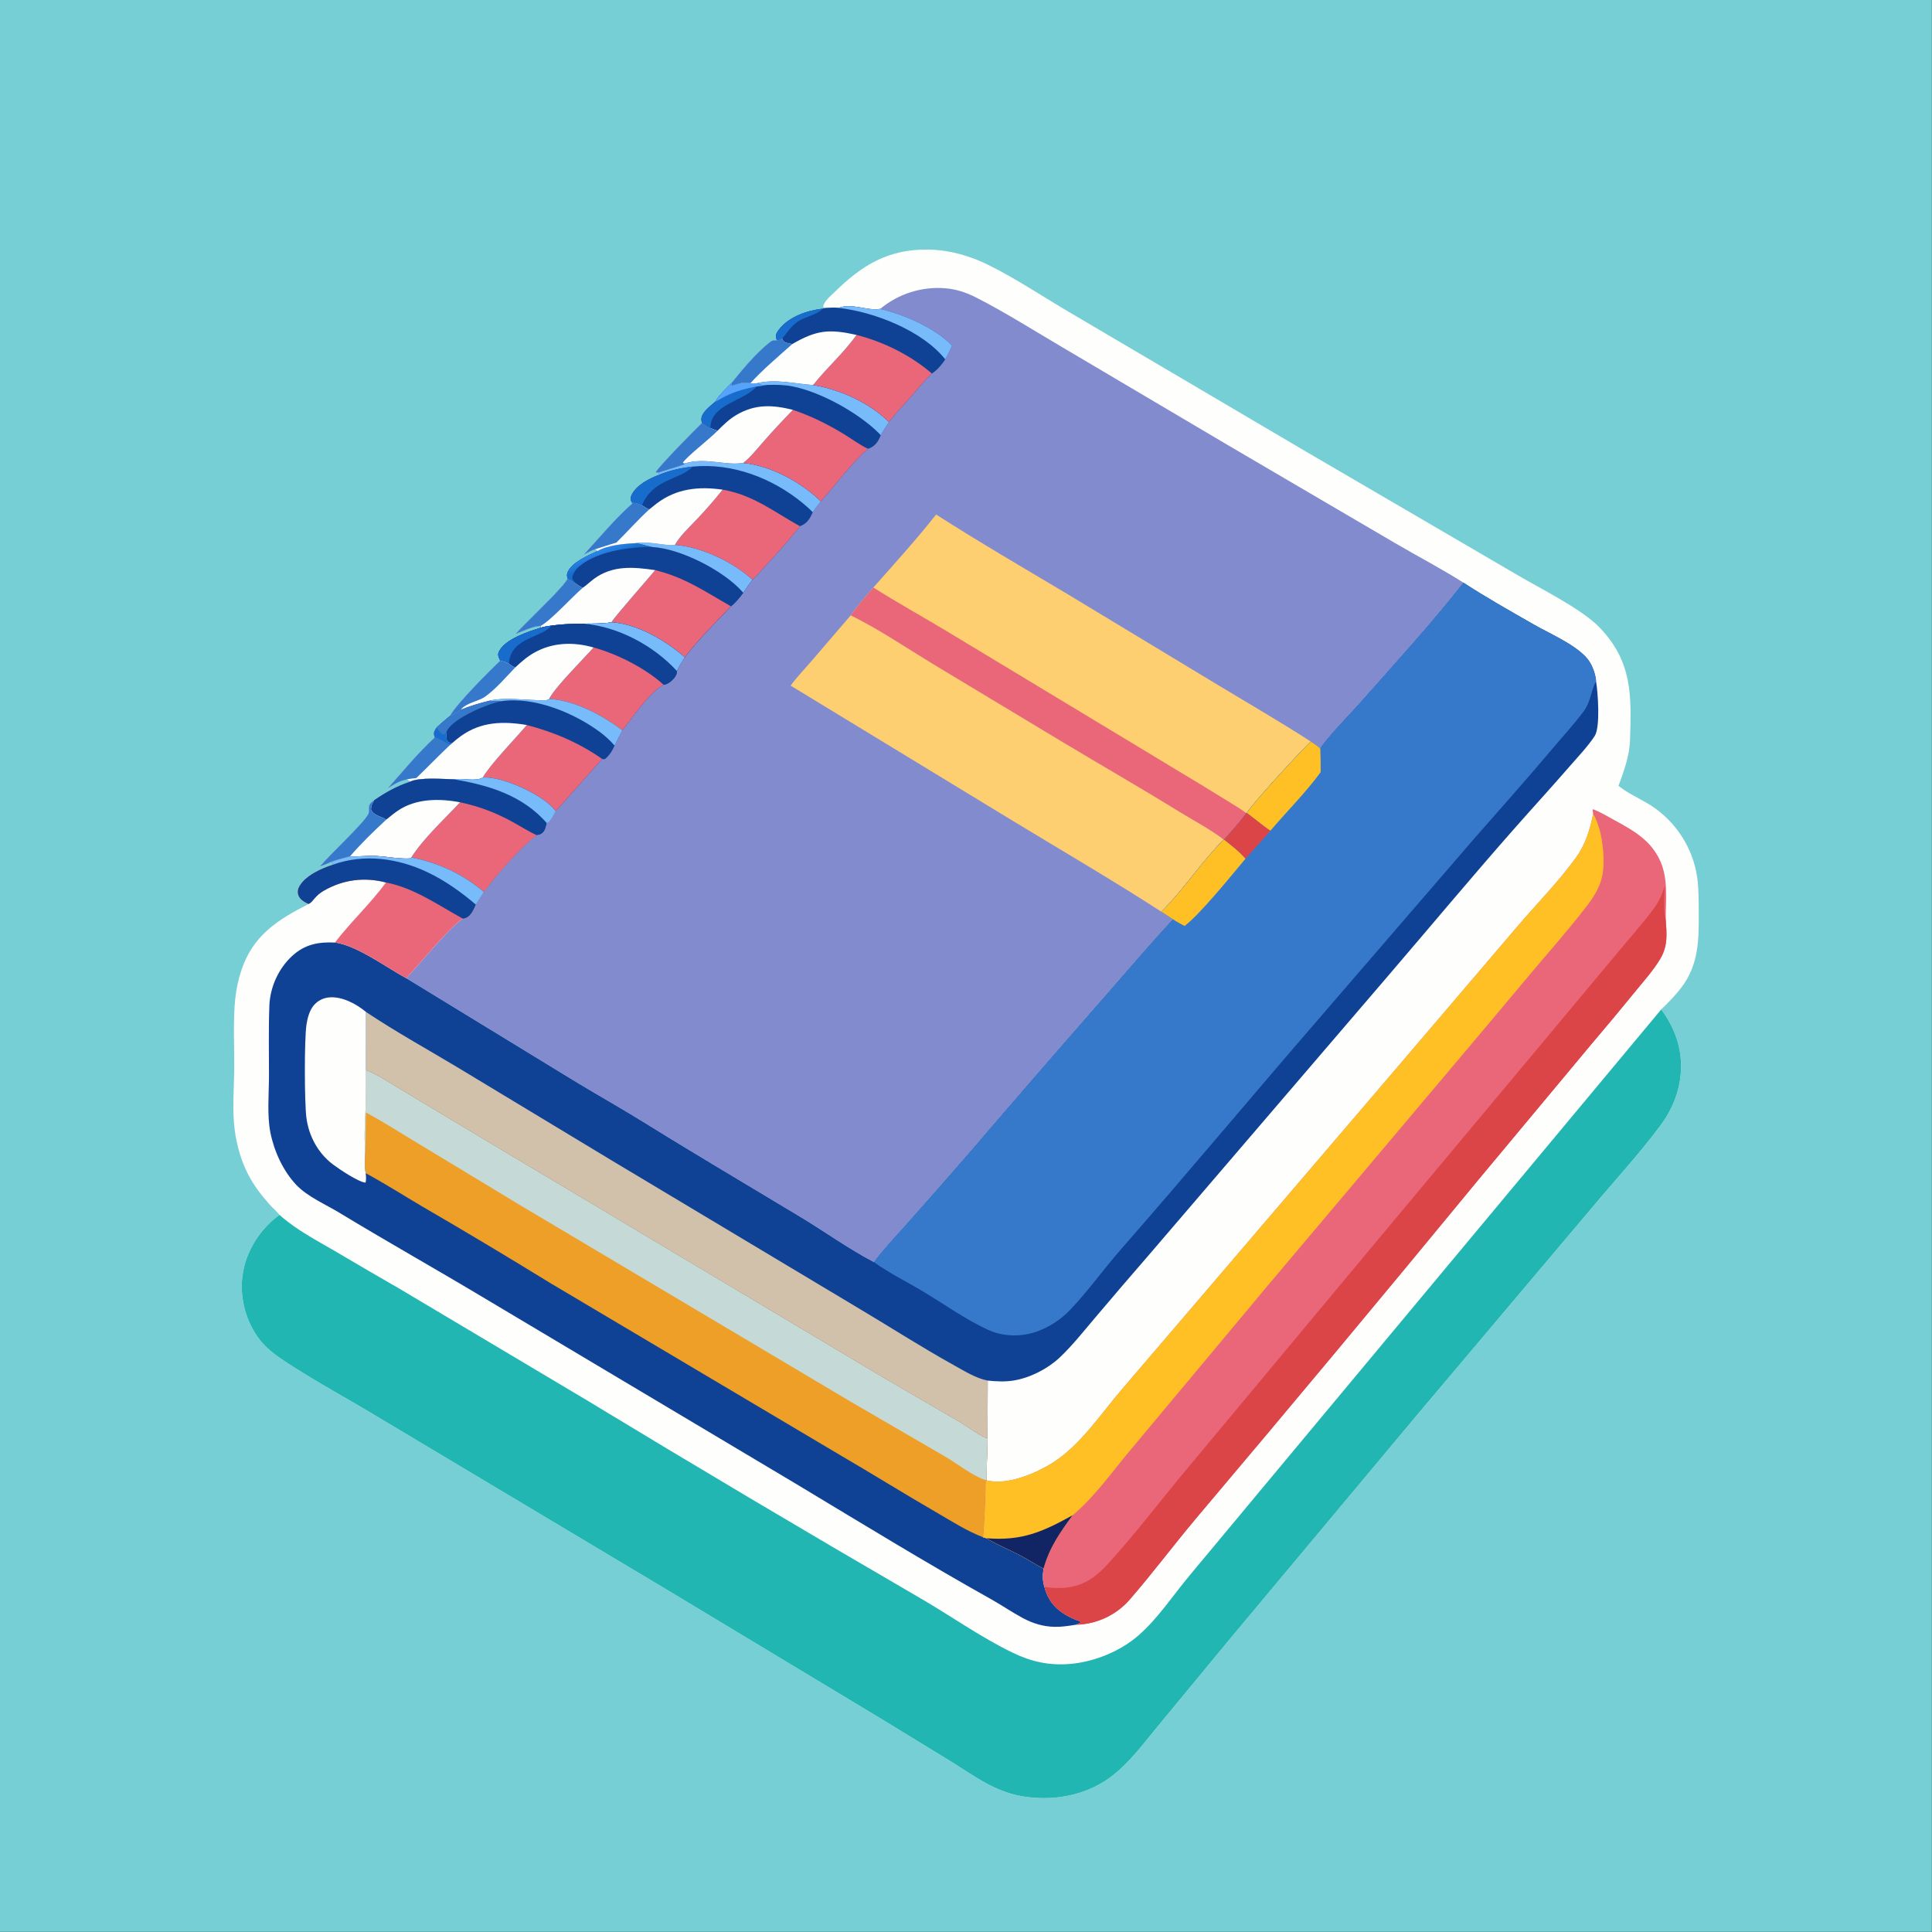 <?xml version="1.0" encoding="utf-8" ?>
<svg xmlns="http://www.w3.org/2000/svg" xmlns:xlink="http://www.w3.org/1999/xlink" width="2042" height="2042">
	<rect width="100%" height="100%" fill="#333333" stroke="none"/>
	<path fill="#76CFD4" transform="matrix(1.994 0 0 1.994 -3.05176e-05 -0)" d="M0 0L1024 0L1024 1024L0 1024L0 0Z"/>
	<path fill="#FEFEFD" transform="matrix(1.994 0 0 1.994 -3.05176e-05 -0)" d="M437.85 163.227L436.363 162.776C436.385 159.973 440.526 156.639 442.439 154.76C457.011 140.443 470.877 132.002 491.941 132.292C502.952 132.443 513.88 135.484 523.725 140.343C539.337 148.048 554.167 158.201 569.264 166.927L690.874 238.556L803.336 304.224C815.939 311.724 838.341 322.677 847.838 332.576C865.21 350.685 864.79 368.337 864.02 392.042C863.738 400.719 860.856 408.477 857.906 416.535C858.078 416.672 858.247 416.811 858.42 416.945C863.489 420.872 869.611 423.492 875.032 426.911C888.422 435.533 897.406 449.548 899.65 465.315C900.456 471.233 900.377 477.31 900.425 483.275C900.543 498.12 900.495 511.457 890.998 523.745C887.868 527.795 884.243 531.504 880.556 535.048C888.826 546.223 892.624 558.778 890.461 572.711C889.144 581.188 885.497 589.312 880.411 596.193C869.053 611.556 855.908 625.668 843.683 640.335L751.388 749.709L652.219 868.374L615.215 913.193C606.872 923.126 598.596 934.83 587.983 942.454C574.608 952.062 557.591 954.864 541.505 952.075C534.829 950.917 528.452 948.35 522.527 945.11C516.073 941.582 509.951 937.336 503.697 933.462L467.463 911.297L353.169 842.447L202.006 752.122C185.497 742.106 168.366 732.919 152.185 722.384C146.246 718.517 140.663 714.486 136.545 708.63C129.571 698.714 126.658 685.764 128.904 673.844C131.153 661.912 138.367 651.081 148.118 643.955C146.719 642.128 144.719 640.482 143.162 638.75C138.727 633.816 134.703 628.617 131.632 622.715C127.867 615.481 125.565 607.335 124.456 599.275C122.969 588.476 124.085 577.061 124.159 566.16C124.24 554.111 123.487 541.421 124.684 529.435C125.214 524.399 126.27 519.432 127.834 514.615C133.904 495.97 147.008 487.566 163.655 479.131C163.469 479.064 163.28 479.004 163.097 478.929C161.127 478.118 158.772 476.545 158.113 474.388C157.605 472.727 157.868 471.246 158.704 469.763C161.936 464.032 170.598 460.161 176.631 458.28L175.603 456.821C173.704 457.789 171.551 458.49 169.568 459.292C174.911 452.814 192.54 436.636 195.207 431.494C195.845 430.263 195.345 428.642 195.608 427.326C195.901 425.855 197.29 424.925 198.395 424.043C204.522 419.836 210.547 416.485 217.625 414.206L215.544 413.189C211.691 413.936 208.833 415.741 205.583 417.816C213.663 408.713 221.545 399.13 230.477 390.852C230.288 390.349 230.139 390.012 230.047 389.461C229.788 387.912 230.693 386.744 231.477 385.514C233.757 383.398 236.113 381.366 238.54 379.421C241.807 373.27 259.345 355.703 265.176 350.162C264.821 349.446 264.454 348.731 264.216 347.965C263.864 346.832 264.155 345.97 264.703 344.957C268.134 338.617 280.199 334.685 286.633 332.736L286.562 331.752C282.561 331.797 277.238 334.514 273.46 335.928C278.625 330.112 298.613 311.483 300.932 306.715C300.516 305.665 300.384 304.644 300.782 303.553C302.736 298.2 311.834 294.323 316.645 292.128L315.583 291.081C313.428 291.755 311.464 292.923 309.474 293.974C317.766 284.949 325.842 275.142 335.011 267.016L334.981 266.387C334.837 266.129 334.673 265.882 334.548 265.614C334.041 264.53 334.245 263.487 334.728 262.448C337.2 257.135 344.264 253.522 349.486 251.615L349.044 250.482C348.569 250.525 348.051 250.439 347.575 250.401C347.677 248.789 369.094 226.972 372.046 224.239C371.852 223.331 371.631 222.433 371.801 221.497C372.41 218.125 376.66 215.057 379.12 212.907C381.156 209.297 384.944 205.986 387.791 202.945C393.742 195.629 400.45 187.497 407.805 181.584C409.284 180.395 409.897 180.25 411.776 180.452C411.601 179.86 411.354 179.163 411.29 178.538C411.136 177.013 412.047 175.746 412.939 174.595C418.236 167.76 427.873 164.541 436.135 163.568L437.85 163.227Z"/>
	<path fill="#838BCF" transform="matrix(1.994 0 0 1.994 -3.05176e-05 -0)" d="M466.547 163.741C476.234 155.667 488.714 151.739 501.278 152.811C506.959 153.316 512.205 155.047 517.274 157.627C532.887 165.573 548.103 175.258 563.213 184.13L651.496 236.322L739.335 287.789C751.392 294.861 763.926 301.348 775.708 308.847C758.377 330.899 739.336 351.653 720.762 372.655C716.733 377.21 702.087 392.288 699.829 396.789C698.297 395.369 696.582 394.262 694.854 393.099C690.972 396.393 662.92 426.903 660.912 430.958L660.658 430.998C657.091 435.903 652.902 440.505 648.858 445.019L648.598 445.058C636.788 456.968 627.504 471.473 615.624 483.278L621.774 487.277C609.325 500.591 597.631 514.487 585.624 528.188C561.344 555.842 537.235 583.645 513.297 611.596C502.165 624.431 490.94 637.186 479.625 649.86C474.15 656.091 468.111 662.287 463.237 668.992C449.685 661.867 436.99 652.711 423.88 644.801C396.638 628.366 369.274 612.27 342.242 595.475C330.362 588.095 318.18 581.227 306.198 574.019L215.354 518.515C221.882 511.584 238.627 491.057 245.329 486.939C246.023 486.935 246.567 486.769 247.205 486.472C249.776 485.277 251.2 481.902 252.238 479.492C253.555 477.182 255.227 475.121 256.461 472.752C257.066 472.244 256.815 472.522 257.29 471.833C262.06 464.922 277.843 447.175 284.532 442.751C285.468 442.613 286.254 442.491 287.069 441.957C289.003 440.691 289.367 438.407 289.878 436.325C291.934 435.536 293.495 431.848 294.543 429.89C293.49 428.599 292.332 427.431 291.08 426.332C283.629 419.793 265.895 411.521 255.884 412.138C252.241 414.473 244.913 412.295 240.46 413.059C234.498 412.959 222.966 411.917 217.625 414.206L215.544 413.189C211.691 413.936 208.833 415.741 205.583 417.816C213.663 408.713 221.545 399.13 230.477 390.852C230.288 390.349 230.139 390.012 230.047 389.461C229.788 387.912 230.693 386.744 231.477 385.514C233.757 383.398 236.113 381.366 238.54 379.421C241.807 373.27 259.345 355.703 265.176 350.162C264.821 349.446 264.454 348.731 264.216 347.965C263.864 346.832 264.155 345.97 264.703 344.957C268.134 338.617 280.199 334.685 286.633 332.736L286.562 331.752C282.561 331.797 277.238 334.514 273.46 335.928C278.625 330.112 298.613 311.483 300.932 306.715C300.516 305.665 300.384 304.644 300.782 303.553C302.736 298.2 311.834 294.323 316.645 292.128L315.583 291.081C313.428 291.755 311.464 292.923 309.474 293.974C317.766 284.949 325.842 275.142 335.011 267.016L334.981 266.387C334.837 266.129 334.673 265.882 334.548 265.614C334.041 264.53 334.245 263.487 334.728 262.448C337.2 257.135 344.264 253.522 349.486 251.615L349.044 250.482C348.569 250.525 348.051 250.439 347.575 250.401C347.677 248.789 369.094 226.972 372.046 224.239C371.852 223.331 371.631 222.433 371.801 221.497C372.41 218.125 376.66 215.057 379.12 212.907C381.156 209.297 384.944 205.986 387.791 202.945C393.742 195.629 400.45 187.497 407.805 181.584C409.284 180.395 409.897 180.25 411.776 180.452C411.601 179.86 411.354 179.163 411.29 178.538C411.136 177.013 412.047 175.746 412.939 174.595C418.236 167.76 427.873 164.541 436.135 163.568L437.85 163.227C440.062 163.114 442.258 162.919 444.463 163.198C451.886 160.456 459.226 164.893 466.547 163.741Z"/>
	<path fill="#FDCF71" transform="matrix(1.994 0 0 1.994 -3.05176e-05 -0)" d="M496.213 272.731C519.326 287.564 543.106 301.327 566.673 315.417L645.839 363.248C662.212 373.122 678.787 382.731 694.854 393.099C690.972 396.393 662.92 426.903 660.912 430.958L660.658 430.998C657.091 435.903 652.902 440.505 648.858 445.019L648.598 445.058C641.674 439.681 633.045 435.211 625.533 430.575C604.464 417.572 582.989 405.249 561.77 392.499L494.146 351.778C480.004 343.171 465.756 333.512 450.908 326.202C454.446 321.039 458.887 316.19 462.941 311.416C474.223 298.687 485.644 286.067 496.213 272.731Z"/>
	<path fill="#E96778" transform="matrix(1.994 0 0 1.994 -3.05176e-05 -0)" d="M462.941 311.416C475.644 319.489 488.941 326.801 501.842 334.578L611.705 400.889C623.552 408.158 635.555 415.15 647.338 422.528C651.749 425.29 656.446 427.947 660.658 430.998C657.091 435.903 652.902 440.505 648.858 445.019L648.598 445.058C641.674 439.681 633.045 435.211 625.533 430.575C604.464 417.572 582.989 405.249 561.77 392.499L494.146 351.778C480.004 343.171 465.756 333.512 450.908 326.202C454.446 321.039 458.887 316.19 462.941 311.416Z"/>
	<path fill="#FDCF71" transform="matrix(1.994 0 0 1.994 -3.05176e-05 -0)" d="M450.908 326.202C465.756 333.512 480.004 343.171 494.146 351.778L561.77 392.499C582.989 405.249 604.464 417.572 625.533 430.575C633.045 435.211 641.674 439.681 648.598 445.058C636.788 456.968 627.504 471.473 615.624 483.278C589.797 466.6 563.178 451.076 536.897 435.12L419.089 363.425C422.386 358.847 426.454 354.701 430.127 350.419L450.908 326.202Z"/>
	<path fill="#0F4294" transform="matrix(1.994 0 0 1.994 -3.05176e-05 -0)" d="M362.807 245.671C373.87 242.249 384.376 246.933 393.939 245.367C408.733 246.897 424.563 255.491 435.123 265.747C433.666 267.636 432.046 269.511 430.811 271.552C429.352 274.795 427.906 277.345 424.47 278.761C424.315 278.825 424.151 278.868 423.992 278.921C422.981 281.081 401.784 304.693 398.869 307.271C397.058 309.467 395.53 311.824 393.971 314.2C392.056 316.756 389.989 319.416 387.437 321.369C379.161 330.128 370.235 338.807 362.969 348.422C352.928 339.573 337.751 330.666 324.104 329.858C319.322 330.681 314.307 330.498 309.464 330.572C303.733 330.584 297.858 330.787 292.18 331.62C290.357 331.922 288.371 332.101 286.633 332.736L286.562 331.752C282.561 331.797 277.238 334.514 273.46 335.928C278.625 330.112 298.613 311.483 300.932 306.715C300.516 305.665 300.384 304.644 300.782 303.553C302.736 298.2 311.834 294.323 316.645 292.128L315.583 291.081C313.428 291.755 311.464 292.923 309.474 293.974C317.766 284.949 325.842 275.142 335.011 267.016L334.981 266.387C334.837 266.129 334.673 265.882 334.548 265.614C334.041 264.53 334.245 263.487 334.728 262.448C337.2 257.135 344.264 253.522 349.486 251.615L349.044 250.482C353.561 249.035 358.087 247.619 362.624 246.233L362.807 245.671Z"/>
	<path fill="#0F4294" transform="matrix(1.994 0 0 1.994 -3.05176e-05 -0)" d="M336.365 287.961C344.595 286.565 352.263 289.574 357.723 288.796C371.955 289.903 388.349 297.782 398.869 307.271C397.058 309.467 395.53 311.824 393.971 314.2C392.056 316.756 389.989 319.416 387.437 321.369C379.161 330.128 370.235 338.807 362.969 348.422C352.928 339.573 337.751 330.666 324.104 329.858C319.322 330.681 314.307 330.498 309.464 330.572C303.733 330.584 297.858 330.787 292.18 331.62C290.357 331.922 288.371 332.101 286.633 332.736L286.562 331.752C282.561 331.797 277.238 334.514 273.46 335.928C278.625 330.112 298.613 311.483 300.932 306.715C300.516 305.665 300.384 304.644 300.782 303.553C302.736 298.2 311.834 294.323 316.645 292.128C321.858 289.06 330.426 288.212 336.365 287.961Z"/>
	<path fill="#E96778" transform="matrix(1.994 0 0 1.994 -3.05176e-05 -0)" d="M347.294 302.205C363.099 306.097 373.728 313.572 387.437 321.369C379.161 330.128 370.235 338.807 362.969 348.422C352.928 339.573 337.751 330.666 324.104 329.858C324.789 328.008 344.062 306.157 347.294 302.205Z"/>
	<path fill="#FEFEFD" transform="matrix(1.994 0 0 1.994 -3.05176e-05 -0)" d="M308.903 311.565C310.961 310.148 312.8 308.344 314.816 306.848C324.707 299.513 335.834 300.523 347.294 302.205C344.062 306.157 324.789 328.008 324.104 329.858C319.322 330.681 314.307 330.498 309.464 330.572C303.733 330.584 297.858 330.787 292.18 331.62C290.357 331.922 288.371 332.101 286.633 332.736L286.562 331.752C282.561 331.797 277.238 334.514 273.46 335.928C278.625 330.112 298.613 311.483 300.932 306.715L305.404 309.403C306.561 310.359 307.539 310.935 308.903 311.565Z"/>
	<path fill="#3679CB" transform="matrix(1.994 0 0 1.994 -3.05176e-05 -0)" d="M300.932 306.715L305.404 309.403C306.561 310.359 307.539 310.935 308.903 311.565C303.455 316.185 291.623 329.247 286.562 331.752C282.561 331.797 277.238 334.514 273.46 335.928C278.625 330.112 298.613 311.483 300.932 306.715Z"/>
	<path fill="#77BBFA" transform="matrix(1.994 0 0 1.994 -3.05176e-05 -0)" d="M336.365 287.961C344.595 286.565 352.263 289.574 357.723 288.796C371.955 289.903 388.349 297.782 398.869 307.271C397.058 309.467 395.53 311.824 393.971 314.2C393.805 314.009 393.641 313.816 393.472 313.627C383.479 302.414 360.779 290.787 345.739 289.947C345.644 289.923 345.551 289.892 345.455 289.875C342.352 289.317 339.521 288.093 336.365 287.961Z"/>
	<defs>
		<linearGradient id="gradient_0" gradientUnits="userSpaceOnUse" x1="317.918" y1="298.414" x2="315.781" y2="293.088">
			<stop offset="0" stop-color="#166ECA"/>
			<stop offset="1" stop-color="#2A83E6"/>
		</linearGradient>
	</defs>
	<path fill="url(#gradient_0)" transform="matrix(1.994 0 0 1.994 -3.05176e-05 -0)" d="M316.645 292.128C321.858 289.06 330.426 288.212 336.365 287.961C339.521 288.093 342.352 289.317 345.455 289.875C345.551 289.892 345.644 289.923 345.739 289.947C333.787 289.775 314.583 292.373 305.736 301.473C304.386 302.862 303.802 304.306 303.297 306.141C303.54 307.558 304.475 308.379 305.404 309.403L300.932 306.715C300.516 305.665 300.384 304.644 300.782 303.553C302.736 298.2 311.834 294.323 316.645 292.128Z"/>
	<path fill="#E96778" transform="matrix(1.994 0 0 1.994 -3.05176e-05 -0)" d="M383.043 259.549C399.144 262.319 410.186 271.227 423.992 278.921C422.981 281.081 401.784 304.693 398.869 307.271C388.349 297.782 371.955 289.903 357.723 288.796C360.71 283.649 365.584 279.321 369.619 274.985C374.303 270.026 378.782 264.876 383.043 259.549Z"/>
	<path fill="#FEFEFD" transform="matrix(1.994 0 0 1.994 -3.05176e-05 -0)" d="M344.17 269.997C345.463 268.915 346.781 267.866 348.123 266.848C358.62 258.902 370.362 257.737 383.043 259.549C378.782 264.876 374.303 270.026 369.619 274.985C365.584 279.321 360.71 283.649 357.723 288.796C352.263 289.574 344.595 286.565 336.365 287.961C330.426 288.212 321.858 289.06 316.645 292.128L315.583 291.081C313.428 291.755 311.464 292.923 309.474 293.974C317.766 284.949 325.842 275.142 335.011 267.016L334.981 266.387C337.007 266.504 338.452 266.989 340.295 267.821C341.546 268.637 342.743 269.519 344.17 269.997Z"/>
	<path fill="#3679CB" transform="matrix(1.994 0 0 1.994 -3.05176e-05 -0)" d="M334.981 266.387C337.007 266.504 338.452 266.989 340.295 267.821C341.546 268.637 342.743 269.519 344.17 269.997C338.055 275.594 332.586 281.806 326.696 287.625C322.938 288.647 319.311 290.011 315.583 291.081C313.428 291.755 311.464 292.923 309.474 293.974C317.766 284.949 325.842 275.142 335.011 267.016L334.981 266.387Z"/>
	<path fill="#77BBFA" transform="matrix(1.994 0 0 1.994 -3.05176e-05 -0)" d="M362.807 245.671C373.87 242.249 384.376 246.933 393.939 245.367C408.733 246.897 424.563 255.491 435.123 265.747C433.666 267.636 432.046 269.511 430.811 271.552C429.16 269.793 427.365 268.211 425.504 266.68C409.344 253.385 388.134 245.261 367.122 247.327C361.072 247.99 355.126 249.287 349.486 251.615L349.044 250.482C353.561 249.035 358.087 247.619 362.624 246.233L362.807 245.671Z"/>
	<path fill="#176CCC" transform="matrix(1.994 0 0 1.994 -3.05176e-05 -0)" d="M349.486 251.615C355.126 249.287 361.072 247.99 367.122 247.327C360.559 254.539 346.228 253.525 340.295 267.821C338.452 266.989 337.007 266.504 334.981 266.387C334.837 266.129 334.673 265.882 334.548 265.614C334.041 264.53 334.245 263.487 334.728 262.448C337.2 257.135 344.264 253.522 349.486 251.615Z"/>
	<path fill="#0F4294" transform="matrix(1.994 0 0 1.994 -3.05176e-05 -0)" d="M309.464 330.572C314.307 330.498 319.322 330.681 324.104 329.858C337.751 330.666 352.928 339.573 362.969 348.422C361.461 350.787 359.983 353.097 358.799 355.646C358.942 357.067 358.193 358.408 357.303 359.474C355.993 361.041 353.839 362.798 351.751 362.973C344.523 366.666 335.178 380.487 329.883 387.136C328.428 389.771 327.06 392.453 325.781 395.178C324.551 398.009 323.056 400.399 320.657 402.376C320.03 402.431 319.724 402.506 319.129 402.262C317.114 404.579 294.847 429.863 294.543 429.89C293.49 428.599 292.332 427.431 291.08 426.332C283.629 419.793 265.895 411.521 255.884 412.138C252.241 414.473 244.913 412.295 240.46 413.059C234.498 412.959 222.966 411.917 217.625 414.206L215.544 413.189C211.691 413.936 208.833 415.741 205.583 417.816C213.663 408.713 221.545 399.13 230.477 390.852C230.288 390.349 230.139 390.012 230.047 389.461C229.788 387.912 230.693 386.744 231.477 385.514C233.757 383.398 236.113 381.366 238.54 379.421C241.807 373.27 259.345 355.703 265.176 350.162C264.821 349.446 264.454 348.731 264.216 347.965C263.864 346.832 264.155 345.97 264.703 344.957C268.134 338.617 280.199 334.685 286.633 332.736C288.371 332.101 290.357 331.922 292.18 331.62C297.858 330.787 303.733 330.584 309.464 330.572Z"/>
	<path fill="#E96778" transform="matrix(1.994 0 0 1.994 -3.05176e-05 -0)" d="M279.234 384.3C293.632 388.045 306.9 393.699 319.129 402.262C317.114 404.579 294.847 429.863 294.543 429.89C293.49 428.599 292.332 427.431 291.08 426.332C283.629 419.793 265.895 411.521 255.884 412.138C259.987 404.959 273.295 391.43 279.234 384.3Z"/>
	<path fill="#0F4294" transform="matrix(1.994 0 0 1.994 -3.05176e-05 -0)" d="M309.464 330.572C314.307 330.498 319.322 330.681 324.104 329.858C337.751 330.666 352.928 339.573 362.969 348.422C361.461 350.787 359.983 353.097 358.799 355.646C358.942 357.067 358.193 358.408 357.303 359.474C355.993 361.041 353.839 362.798 351.751 362.973C342.174 354.211 327.078 346.594 314.627 343.208C304.052 340.166 293.009 340.437 283.245 345.914C279.426 348.056 276.231 350.868 273.058 353.854C271.845 353.285 270.818 352.588 269.729 351.821C268.318 350.98 266.741 350.616 265.176 350.162C264.821 349.446 264.454 348.731 264.216 347.965C263.864 346.832 264.155 345.97 264.703 344.957C268.134 338.617 280.199 334.685 286.633 332.736C288.371 332.101 290.357 331.922 292.18 331.62C297.858 330.787 303.733 330.584 309.464 330.572Z"/>
	<path fill="#77BBFA" transform="matrix(1.994 0 0 1.994 -3.05176e-05 -0)" d="M309.464 330.572C314.307 330.498 319.322 330.681 324.104 329.858C337.751 330.666 352.928 339.573 362.969 348.422C361.461 350.787 359.983 353.097 358.799 355.646C346.378 342.188 327.817 332.202 309.464 330.572Z"/>
	<path fill="#176CCC" transform="matrix(1.994 0 0 1.994 -3.05176e-05 -0)" d="M292.18 331.62C287.581 338.133 270.606 337.666 269.729 351.821C268.318 350.98 266.741 350.616 265.176 350.162C264.821 349.446 264.454 348.731 264.216 347.965C263.864 346.832 264.155 345.97 264.703 344.957C268.134 338.617 280.199 334.685 286.633 332.736C288.371 332.101 290.357 331.922 292.18 331.62Z"/>
	<path fill="#E96778" transform="matrix(1.994 0 0 1.994 -3.05176e-05 -0)" d="M314.627 343.208C327.078 346.594 342.174 354.211 351.751 362.973C344.523 366.666 335.178 380.487 329.883 387.136C319.498 379.176 304.402 371.142 291.079 370.449C293.995 364.444 309.287 349.273 314.627 343.208Z"/>
	<path fill="#FEFEFD" transform="matrix(1.994 0 0 1.994 -3.05176e-05 -0)" d="M239.669 393.906C241.174 392.547 242.754 391.273 244.403 390.092C255.078 382.47 266.783 382.208 279.234 384.3C273.295 391.43 259.987 404.959 255.884 412.138C252.241 414.473 244.913 412.295 240.46 413.059C234.498 412.959 222.966 411.917 217.625 414.206L215.544 413.189C211.691 413.936 208.833 415.741 205.583 417.816C213.663 408.713 221.545 399.13 230.477 390.852C230.288 390.349 230.139 390.012 230.047 389.461C229.788 387.912 230.693 386.744 231.477 385.514C232.41 386.845 233.227 388.43 234.765 389.104C235.533 388.957 235.844 388.923 236.487 388.446C236.572 389.437 236.526 392.462 237.21 393.027C237.975 393.659 238.728 393.721 239.669 393.906Z"/>
	<path fill="#3679CB" transform="matrix(1.994 0 0 1.994 -3.05176e-05 -0)" d="M230.477 390.852C230.288 390.349 230.139 390.012 230.047 389.461C229.788 387.912 230.693 386.744 231.477 385.514C232.41 386.845 233.227 388.43 234.765 389.104C235.533 388.957 235.844 388.923 236.487 388.446C236.572 389.437 236.526 392.462 237.21 393.027C237.975 393.659 238.728 393.721 239.669 393.906L238.843 394.592C232.646 400.395 226.802 406.534 220.677 412.401C218.977 412.617 217.198 412.747 215.544 413.189C211.691 413.936 208.833 415.741 205.583 417.816C213.663 408.713 221.545 399.13 230.477 390.852Z"/>
	<path fill="#176CCC" transform="matrix(1.994 0 0 1.994 -3.05176e-05 -0)" d="M230.477 390.852C230.288 390.349 230.139 390.012 230.047 389.461C229.788 387.912 230.693 386.744 231.477 385.514C232.41 386.845 233.227 388.43 234.765 389.104C235.533 388.957 235.844 388.923 236.487 388.446C236.572 389.437 236.526 392.462 237.21 393.027C237.975 393.659 238.728 393.721 239.669 393.906L238.843 394.592C235.746 393.926 233.616 391.492 230.477 390.852Z"/>
	<path fill="#FEFEFD" transform="matrix(1.994 0 0 1.994 -3.05176e-05 -0)" d="M273.058 353.854C276.231 350.868 279.426 348.056 283.245 345.914C293.009 340.437 304.052 340.166 314.627 343.208C309.287 349.273 293.995 364.444 291.079 370.449C290.226 371.289 289.042 371.136 287.882 371.156C279.003 371.308 267.888 369.384 259.352 371.429C254.199 372.721 249.2 374.165 244.285 376.2C242.665 377.771 240.67 378.709 238.54 379.421C241.807 373.27 259.345 355.703 265.176 350.162C266.741 350.616 268.318 350.98 269.729 351.821C270.818 352.588 271.845 353.285 273.058 353.854Z"/>
	<path fill="#3679CB" transform="matrix(1.994 0 0 1.994 -3.05176e-05 -0)" d="M265.176 350.162C266.741 350.616 268.318 350.98 269.729 351.821C270.818 352.588 271.845 353.285 273.058 353.854C268.168 358.925 262.965 365.058 257.269 369.189C253.604 371.847 246.939 372.522 244.285 376.2C242.665 377.771 240.67 378.709 238.54 379.421C241.807 373.27 259.345 355.703 265.176 350.162Z"/>
	<path fill="#77BBFA" transform="matrix(1.994 0 0 1.994 -3.05176e-05 -0)" d="M291.079 370.449C304.402 371.142 319.498 379.176 329.883 387.136C328.428 389.771 327.06 392.453 325.781 395.178C323.431 392.579 320.965 390.226 318.151 388.135C304.43 377.935 283.245 369.096 265.793 371.664C263.599 371.788 261.532 371.629 259.352 371.429C267.888 369.384 279.003 371.308 287.882 371.156C289.042 371.136 290.226 371.289 291.079 370.449Z"/>
	<path fill="#3679CB" transform="matrix(1.994 0 0 1.994 -3.05176e-05 -0)" d="M259.352 371.429C261.532 371.629 263.599 371.788 265.793 371.664C258.254 373.1 241.628 380.238 237.416 386.519C237.005 387.131 236.744 387.76 236.487 388.446C235.844 388.923 235.533 388.957 234.765 389.104C233.227 388.43 232.41 386.845 231.477 385.514C233.757 383.398 236.113 381.366 238.54 379.421C240.67 378.709 242.665 377.771 244.285 376.2C249.2 374.165 254.199 372.721 259.352 371.429Z"/>
	<path fill="#0F4294" transform="matrix(1.994 0 0 1.994 -3.05176e-05 -0)" d="M401.454 203.069C411.307 200.733 421.177 203.383 430.997 204.088C445.274 206.408 460.863 213.452 471.219 223.723C469.686 226.003 468.115 228.251 466.867 230.705C465.511 233.947 464.06 236.407 460.616 237.706C460.441 237.772 460.257 237.814 460.078 237.868C450.844 246.055 443.263 256.496 435.123 265.747C424.563 255.491 408.733 246.897 393.939 245.367C384.376 246.933 373.87 242.249 362.807 245.671L362.624 246.233C358.087 247.619 353.561 249.035 349.044 250.482C348.569 250.525 348.051 250.439 347.575 250.401C347.677 248.789 369.094 226.972 372.046 224.239C371.852 223.331 371.631 222.433 371.801 221.497C372.41 218.125 376.66 215.057 379.12 212.907C381.156 209.297 384.944 205.986 387.791 202.945C387.746 203.917 387.712 203.403 387.941 204.485C391.106 203.535 394.457 202.17 397.748 203.13C399.044 203.54 400.151 203.278 401.454 203.069Z"/>
	<path fill="#E96778" transform="matrix(1.994 0 0 1.994 -3.05176e-05 -0)" d="M420.304 217.247C429.969 220.533 438.659 224.822 447.369 230.133C451.504 232.654 455.702 235.841 460.078 237.868C450.844 246.055 443.263 256.496 435.123 265.747C424.563 255.491 408.733 246.897 393.939 245.367C397.978 242.269 401.333 237.837 404.723 234.048C409.762 228.305 414.957 222.703 420.304 217.247Z"/>
	<path fill="#FEFEFD" transform="matrix(1.994 0 0 1.994 -3.05176e-05 -0)" d="M380.331 228.322C383.491 225.16 386.51 222.2 390.38 219.921C400.276 214.093 409.551 214.561 420.304 217.247C414.957 222.703 409.762 228.305 404.723 234.048C401.333 237.837 397.978 242.269 393.939 245.367C384.376 246.933 373.87 242.249 362.807 245.671L362.624 246.233C358.087 247.619 353.561 249.035 349.044 250.482C348.569 250.525 348.051 250.439 347.575 250.401C347.677 248.789 369.094 226.972 372.046 224.239C373.54 225.322 374.863 226.305 376.604 226.946L380.331 228.322Z"/>
	<path fill="#3679CB" transform="matrix(1.994 0 0 1.994 -3.05176e-05 -0)" d="M372.046 224.239C373.54 225.322 374.863 226.305 376.604 226.946L380.331 228.322C376.269 232.621 364.24 241.726 361.936 245.293L362.807 245.671L362.624 246.233C358.087 247.619 353.561 249.035 349.044 250.482C348.569 250.525 348.051 250.439 347.575 250.401C347.677 248.789 369.094 226.972 372.046 224.239Z"/>
	<path fill="#77BBFA" transform="matrix(1.994 0 0 1.994 -3.05176e-05 -0)" d="M401.454 203.069C411.307 200.733 421.177 203.383 430.997 204.088C445.274 206.408 460.863 213.452 471.219 223.723C469.686 226.003 468.115 228.251 466.867 230.705C466.451 230.229 466.016 229.769 465.564 229.326C454.707 218.715 435.051 207.752 420.075 204.811C415.522 203.916 411.158 203.912 406.531 204.03C404.421 203.999 403.247 204.309 401.454 203.069Z"/>
	<path fill="#176CCC" transform="matrix(1.994 0 0 1.994 -3.05176e-05 -0)" d="M387.791 202.945C387.746 203.917 387.712 203.403 387.941 204.485C391.106 203.535 394.457 202.17 397.748 203.13C399.044 203.54 400.151 203.278 401.454 203.069C403.247 204.309 404.421 203.999 406.531 204.03C404.687 204.358 402.853 204.71 400.985 204.874C394.745 212.615 376.314 214.233 376.604 226.946C374.863 226.305 373.54 225.322 372.046 224.239C371.852 223.331 371.631 222.433 371.801 221.497C372.41 218.125 376.66 215.057 379.12 212.907C381.156 209.297 384.944 205.986 387.791 202.945Z"/>
	<path fill="#55A3FA" transform="matrix(1.994 0 0 1.994 -3.05176e-05 -0)" d="M387.791 202.945C387.746 203.917 387.712 203.403 387.941 204.485C391.106 203.535 394.457 202.17 397.748 203.13C399.044 203.54 400.151 203.278 401.454 203.069C403.247 204.309 404.421 203.999 406.531 204.03C404.687 204.358 402.853 204.71 400.985 204.874C395.186 205.975 390.135 207.328 384.797 209.875C382.876 210.792 381.078 212.125 379.12 212.907C381.156 209.297 384.944 205.986 387.791 202.945Z"/>
	<path fill="#0F4294" transform="matrix(1.994 0 0 1.994 -3.05176e-05 -0)" d="M444.463 163.198C451.886 160.456 459.226 164.893 466.547 163.741C478.989 166.655 495.738 173.861 504.638 183.21C503.511 185.678 502.431 188.156 501.054 190.497C499.306 193.138 496.71 196.332 493.952 197.977C489.857 201.862 486.324 206.36 482.577 210.577C478.722 214.917 474.702 219.066 471.219 223.723C460.863 213.452 445.274 206.408 430.997 204.088C421.177 203.383 411.307 200.733 401.454 203.069C400.151 203.278 399.044 203.54 397.748 203.13C394.457 202.17 391.106 203.535 387.941 204.485C387.712 203.403 387.746 203.917 387.791 202.945C393.742 195.629 400.45 187.497 407.805 181.584C409.284 180.395 409.897 180.25 411.776 180.452C411.601 179.86 411.354 179.163 411.29 178.538C411.136 177.013 412.047 175.746 412.939 174.595C418.236 167.76 427.873 164.541 436.135 163.568L437.85 163.227C440.062 163.114 442.258 162.919 444.463 163.198Z"/>
	<path fill="#E96778" transform="matrix(1.994 0 0 1.994 -3.05176e-05 -0)" d="M453.995 177.518C468.471 181.258 482.574 188.215 493.952 197.977C489.857 201.862 486.324 206.36 482.577 210.577C478.722 214.917 474.702 219.066 471.219 223.723C460.863 213.452 445.274 206.408 430.997 204.088C438.29 194.809 447.198 187.22 453.995 177.518Z"/>
	<path fill="#FEFEFD" transform="matrix(1.994 0 0 1.994 -3.05176e-05 -0)" d="M419.985 182.344C432.919 174.879 439.517 174.307 453.995 177.518C447.198 187.22 438.29 194.809 430.997 204.088C421.177 203.383 411.307 200.733 401.454 203.069C400.151 203.278 399.044 203.54 397.748 203.13C394.457 202.17 391.106 203.535 387.941 204.485C387.712 203.403 387.746 203.917 387.791 202.945C393.742 195.629 400.45 187.497 407.805 181.584C409.284 180.395 409.897 180.25 411.776 180.452C412.852 180.264 413.579 179.917 414.579 179.483C415.125 180.674 415.389 181.22 416.7 181.641C417.748 181.978 418.902 182.142 419.985 182.344Z"/>
	<path fill="#3679CB" transform="matrix(1.994 0 0 1.994 -3.05176e-05 -0)" d="M411.776 180.452C412.852 180.264 413.579 179.917 414.579 179.483C415.125 180.674 415.389 181.22 416.7 181.641C417.748 181.978 418.902 182.142 419.985 182.344C412.578 188.952 404.409 195.804 397.748 203.13C394.457 202.17 391.106 203.535 387.941 204.485C387.712 203.403 387.746 203.917 387.791 202.945C393.742 195.629 400.45 187.497 407.805 181.584C409.284 180.395 409.897 180.25 411.776 180.452Z"/>
	<path fill="#77BBFA" transform="matrix(1.994 0 0 1.994 -3.05176e-05 -0)" d="M444.463 163.198C451.886 160.456 459.226 164.893 466.547 163.741C478.989 166.655 495.738 173.861 504.638 183.21C503.511 185.678 502.431 188.156 501.054 190.497L500.717 190.076C488.537 175.134 463.224 165.256 444.463 163.198Z"/>
	<path fill="#176CCC" transform="matrix(1.994 0 0 1.994 -3.05176e-05 -0)" d="M411.776 180.452C411.601 179.86 411.354 179.163 411.29 178.538C411.136 177.013 412.047 175.746 412.939 174.595C418.236 167.76 427.873 164.541 436.135 163.568C433.084 166.985 426.707 167.805 422.826 170.508C419.128 173.084 417.387 176.156 414.579 179.483C413.579 179.917 412.852 180.264 411.776 180.452Z"/>
	<path fill="#0F4294" transform="matrix(1.994 0 0 1.994 -3.05176e-05 -0)" d="M775.708 308.847C787.746 316.716 800.427 323.837 812.911 330.984C821.419 335.855 833.666 341.058 840.352 347.983C843.387 351.126 845.153 355.467 845.868 359.74C845.971 360.354 845.962 360.486 845.98 361.032C847.012 366.79 848.347 385.478 845.267 390.14C841.445 395.924 836.35 401.205 831.812 406.431C822.323 417.359 812.555 428.018 802.982 438.868C780.664 464.163 758.995 490.156 737.043 515.776L608.815 665.393C599.172 676.481 589.613 687.641 580.139 698.874C574.227 705.825 568.346 713.291 561.703 719.558C555.349 725.551 546.031 730.307 537.399 731.734C532.728 732.506 528.251 732.262 523.564 731.792L523.452 762.498C523.417 769.875 522.889 777.236 522.921 784.611L522.514 784.589C522.285 794.669 521.931 804.798 521.12 814.849L522.944 815.37C528.512 818.791 534.551 821.213 540.343 824.206C544.7 826.457 548.781 829.222 553.147 831.441C552.633 834.994 552.541 837.636 553.591 841.143C555.364 847.791 559.001 852.53 564.948 855.989C567.389 857.409 569.849 858.49 572.514 859.416L572.884 859.979C572.015 860.502 571.207 860.858 570.251 861.198C566.5 861.8 562.842 862.397 559.027 862.32C552.903 862.197 547.459 860.504 542.085 857.635C536.459 854.632 531.19 850.959 525.62 847.842C490.549 828.216 456.212 807.141 421.772 786.435L257.396 688.472C231.712 673.072 205.579 658.403 179.969 642.875C172.567 638.386 162.926 634.293 156.997 628.01C150.079 620.679 145.338 610.299 143.355 600.47C141.48 591.177 142.554 580.093 142.574 570.591C142.6 558.132 142.3 545.571 142.773 533.129C143.147 523.283 147.576 513.412 154.84 506.734C161.609 500.512 168.664 499.22 177.534 499.595C189.155 501.112 204.768 512.803 215.354 518.515L306.198 574.019C318.18 581.227 330.362 588.095 342.242 595.475C369.274 612.27 396.638 628.366 423.88 644.801C436.99 652.711 449.685 661.867 463.237 668.992C468.111 662.287 474.15 656.091 479.625 649.86C490.94 637.186 502.165 624.431 513.297 611.596C537.235 583.645 561.344 555.842 585.624 528.188C597.631 514.487 609.325 500.591 621.774 487.277L615.624 483.278C627.504 471.473 636.788 456.968 648.598 445.058L648.858 445.019C652.902 440.505 657.091 435.903 660.658 430.998L660.912 430.958C662.92 426.903 690.972 396.393 694.854 393.099C696.582 394.262 698.297 395.369 699.829 396.789C702.087 392.288 716.733 377.21 720.762 372.655C739.336 351.653 758.377 330.899 775.708 308.847Z"/>
	<path fill="#3679CB" transform="matrix(1.994 0 0 1.994 -3.05176e-05 -0)" d="M775.708 308.847C787.746 316.716 800.427 323.837 812.911 330.984C821.419 335.855 833.666 341.058 840.352 347.983C843.387 351.126 845.153 355.467 845.868 359.74C845.971 360.354 845.962 360.486 845.98 361.032C845.862 361.276 845.741 361.519 845.625 361.764C843.193 366.933 843.016 372.208 839.413 377.064C834.56 383.604 828.864 389.776 823.606 396.013C809.673 412.539 795.346 428.63 781.094 444.874L701.117 537.604C665.346 578.862 630.417 620.829 594.428 661.907C585.257 672.375 577.066 683.908 567.524 693.99C562.743 699.075 556.877 703.016 550.362 705.521C541.986 708.697 532.019 708.697 523.832 704.938C511.913 699.464 500.756 691.454 489.508 684.694C480.945 679.547 471.278 674.815 463.237 668.992C468.111 662.287 474.15 656.091 479.625 649.86C490.94 637.186 502.165 624.431 513.297 611.596C537.235 583.645 561.344 555.842 585.624 528.188C597.631 514.487 609.325 500.591 621.774 487.277L615.624 483.278C627.504 471.473 636.788 456.968 648.598 445.058L648.858 445.019C652.902 440.505 657.091 435.903 660.658 430.998L660.912 430.958C662.92 426.903 690.972 396.393 694.854 393.099C696.582 394.262 698.297 395.369 699.829 396.789C702.087 392.288 716.733 377.21 720.762 372.655C739.336 351.653 758.377 330.899 775.708 308.847Z"/>
	<path fill="#FEC024" transform="matrix(1.994 0 0 1.994 -3.05176e-05 -0)" d="M648.598 445.058L648.858 445.019C652.822 448.198 656.867 451.267 660.229 455.105C652.718 464.052 636.193 484.554 627.894 490.823C625.8 489.709 623.742 488.611 621.774 487.277L615.624 483.278C627.504 471.473 636.788 456.968 648.598 445.058Z"/>
	<path fill="#FEC024" transform="matrix(1.994 0 0 1.994 -3.05176e-05 -0)" d="M694.854 393.099C696.582 394.262 698.297 395.369 699.829 396.789C699.997 400.949 700.064 405.112 700.031 409.274C692.115 420.137 682.102 430.067 673.372 440.343C669.092 437.553 665.06 433.98 660.912 430.958C662.92 426.903 690.972 396.393 694.854 393.099Z"/>
	<path fill="#DC4547" transform="matrix(1.994 0 0 1.994 -3.05176e-05 -0)" d="M660.912 430.958C665.06 433.98 669.092 437.553 673.372 440.343C669.038 445.305 664.657 450.226 660.229 455.105C656.867 451.267 652.822 448.198 648.858 445.019C652.902 440.505 657.091 435.903 660.658 430.998L660.912 430.958Z"/>
	<path fill="#ED9F27" transform="matrix(1.994 0 0 1.994 -3.05176e-05 -0)" d="M193.983 567.261C201.165 570.078 207.619 574.688 214.238 578.579L261.165 606.702L468.313 730.253L508.843 753.847C512.738 756.14 519.642 761.328 523.452 762.498C523.417 769.875 522.889 777.236 522.921 784.611L522.514 784.589C522.285 794.669 521.931 804.798 521.12 814.849C512.455 811.559 503.988 806.071 495.975 801.433C479.069 791.648 462.491 781.296 445.612 771.466L291.606 680.055C269.262 666.292 246.741 652.819 224.048 639.64C213.991 633.71 204.133 627.419 193.862 621.861C192.941 618.294 193.564 613.23 193.616 609.512C192.881 602.294 193.538 594.698 193.793 587.449C194.031 580.722 194.095 573.991 193.983 567.261Z"/>
	<path fill="#C5D9D7" transform="matrix(1.994 0 0 1.994 -3.05176e-05 -0)" d="M193.983 567.261C201.165 570.078 207.619 574.688 214.238 578.579L261.165 606.702L468.313 730.253L508.843 753.847C512.738 756.14 519.642 761.328 523.452 762.498C523.417 769.875 522.889 777.236 522.921 784.611L522.514 784.589C515.304 782.238 507.847 776.088 501.185 772.192L451.338 743.228L276.537 639.327L219.547 604.856C211.064 599.766 202.726 594.358 193.993 589.705C193.804 596.307 193.888 602.911 193.616 609.512C192.881 602.294 193.538 594.698 193.793 587.449C194.031 580.722 194.095 573.991 193.983 567.261Z"/>
	<path fill="#D1C0AA" transform="matrix(1.994 0 0 1.994 -3.05176e-05 -0)" d="M194.011 536.403C209.758 546.905 226.273 556.035 242.499 565.751L324.672 615.37L453.763 692.657C471.025 702.869 487.908 713.811 505.447 723.534C510.968 726.594 517.339 730.625 523.564 731.792L523.452 762.498C519.642 761.328 512.738 756.14 508.843 753.847L468.313 730.253L261.165 606.702L214.238 578.579C207.619 574.688 201.165 570.078 193.983 567.261L194.011 536.403Z"/>
	<path fill="#FEFEFD" transform="matrix(1.994 0 0 1.994 -3.05176e-05 -0)" d="M193.862 621.861C193.96 623.525 194.229 625.257 193.73 626.871C189.98 626.551 179.74 619.689 176.372 617.135C168.52 611.183 163.631 602.066 162.395 592.341C161.384 584.387 161.258 551.032 162.457 543.087C162.979 539.626 164.016 535.663 166.28 532.927C168.327 530.492 171.255 528.966 174.424 528.684C181.294 528.047 188.858 532.113 194.011 536.403L193.983 567.261C194.095 573.991 194.031 580.722 193.793 587.449C193.538 594.698 192.881 602.294 193.616 609.512C193.564 613.23 192.941 618.294 193.862 621.861Z"/>
	<path fill="#22B6B2" transform="matrix(1.994 0 0 1.994 -3.05176e-05 -0)" d="M880.556 535.048C888.826 546.223 892.624 558.778 890.461 572.711C889.144 581.188 885.497 589.312 880.411 596.193C869.053 611.556 855.908 625.668 843.683 640.335L751.388 749.709L652.219 868.374L615.215 913.193C606.872 923.126 598.596 934.83 587.983 942.454C574.608 952.062 557.591 954.864 541.505 952.075C534.829 950.917 528.452 948.35 522.527 945.11C516.073 941.582 509.951 937.336 503.697 933.462L467.463 911.297L353.169 842.447L202.006 752.122C185.497 742.106 168.366 732.919 152.185 722.384C146.246 718.517 140.663 714.486 136.545 708.63C129.571 698.714 126.658 685.764 128.904 673.844C131.153 661.912 138.367 651.081 148.118 643.955C148.585 644.376 149.06 644.788 149.543 645.19C157.931 652.301 167.898 657.53 177.361 663.046C188.962 669.903 200.603 676.69 212.285 683.409L310.405 741.826C368.697 777.186 427.324 811.993 486.277 846.24C503.237 855.943 519.334 867.62 536.949 876.115C546.824 880.877 556.419 882.938 567.382 881.964C580.299 880.817 593.902 875.246 603.676 866.675C613.823 857.777 621.836 845.525 630.503 835.152L690.514 763.096L880.556 535.048Z"/>
	<path fill="#E96778" transform="matrix(1.994 0 0 1.994 -3.05176e-05 -0)" d="M844.459 431.431L844.18 429.232L844.475 428.947C848.455 430.542 852.184 432.771 855.942 434.822C866.171 440.406 875.295 445.567 880.181 456.744C884.285 466.134 882.979 477.271 882.917 487.284C883.469 495.106 884.192 501.364 879.892 508.476C876.279 514.453 871.434 519.851 867.023 525.244C859.362 534.675 851.59 544.014 843.707 553.26L783.275 625.773C733.9 685.806 684.122 745.507 633.943 804.87C621.989 819.095 610.826 834.065 598.638 848.077C591.744 855.873 582.014 860.581 571.622 861.149C571.166 861.177 570.709 861.189 570.251 861.198C571.207 860.858 572.015 860.502 572.884 859.979L572.514 859.416C569.849 858.49 567.389 857.409 564.948 855.989C559.001 852.53 555.364 847.791 553.591 841.143C552.541 837.636 552.633 834.994 553.147 831.441C548.781 829.222 544.7 826.457 540.343 824.206C534.551 821.213 528.512 818.791 522.944 815.37L521.12 814.849C521.931 804.798 522.285 794.669 522.514 784.589L522.921 784.611C523.174 784.682 523.424 784.766 523.68 784.823C534.62 787.257 549.849 780.682 558.769 774.837C572.894 765.58 583.566 749.485 594.44 736.698L627.813 697.717L736.928 570.068L804.298 491.101C814.573 479.028 826.142 467.383 835.398 454.539C840.422 447.567 842.771 439.761 844.459 431.431Z"/>
	<path fill="#FEC024" transform="matrix(1.994 0 0 1.994 -3.05176e-05 -0)" d="M844.459 431.431C849.293 439.036 851.179 455.756 849.23 464.533C847.855 470.72 844.53 475.801 840.7 480.757C831.938 492.096 822.438 502.933 813.176 513.864L781.854 551.162L670.94 682.667L599.662 768.042C589.768 779.685 580.294 793.469 568.516 803.184C561.778 812.456 556.246 820.264 553.147 831.441C548.781 829.222 544.7 826.457 540.343 824.206C534.551 821.213 528.512 818.791 522.944 815.37L521.12 814.849C521.931 804.798 522.285 794.669 522.514 784.589L522.921 784.611C523.174 784.682 523.424 784.766 523.68 784.823C534.62 787.257 549.849 780.682 558.769 774.837C572.894 765.58 583.566 749.485 594.44 736.698L627.813 697.717L736.928 570.068L804.298 491.101C814.573 479.028 826.142 467.383 835.398 454.539C840.422 447.567 842.771 439.761 844.459 431.431Z"/>
	<path fill="#112565" transform="matrix(1.994 0 0 1.994 -3.05176e-05 -0)" d="M568.516 803.184C561.778 812.456 556.246 820.264 553.147 831.441C548.781 829.222 544.7 826.457 540.343 824.206C534.551 821.213 528.512 818.791 522.944 815.37C541.576 816.839 552.449 812.097 568.516 803.184Z"/>
	<path fill="#DC4547" transform="matrix(1.994 0 0 1.994 -3.05176e-05 -0)" d="M553.591 841.143C561.071 842.349 568.633 841.976 575.494 838.513C581.028 835.719 585.369 831.112 589.449 826.545C603.328 811.011 616.024 794.285 629.393 778.295L731.403 655.863L821.215 548.344L857.426 504.936C863.656 497.434 870.221 490.064 876.105 482.294C879.064 478.386 880.895 474.351 882.415 469.719C882.342 475.266 881.611 481.946 882.917 487.284C883.469 495.106 884.192 501.364 879.892 508.476C876.279 514.453 871.434 519.851 867.023 525.244C859.362 534.675 851.59 544.014 843.707 553.26L783.275 625.773C733.9 685.806 684.122 745.507 633.943 804.87C621.989 819.095 610.826 834.065 598.638 848.077C591.744 855.873 582.014 860.581 571.622 861.149C571.166 861.177 570.709 861.189 570.251 861.198C571.207 860.858 572.015 860.502 572.884 859.979L572.514 859.416C569.849 858.49 567.389 857.409 564.948 855.989C559.001 852.53 555.364 847.791 553.591 841.143Z"/>
	<path fill="#0F4294" transform="matrix(1.994 0 0 1.994 -3.05176e-05 -0)" d="M255.884 412.138C265.895 411.521 283.629 419.793 291.08 426.332C292.332 427.431 293.49 428.599 294.543 429.89C293.495 431.848 291.934 435.536 289.878 436.325C289.367 438.407 289.003 440.691 287.069 441.957C286.254 442.491 285.468 442.613 284.532 442.751C277.843 447.175 262.06 464.922 257.29 471.833C256.815 472.522 257.066 472.244 256.461 472.752C245.101 463.19 232.522 457.381 218.023 454.495L217.477 455.02C211.451 455.392 205.242 453.992 199.2 453.716C194.633 453.507 190.108 454.122 185.547 453.889C182.232 454.798 178.814 455.597 175.603 456.821C173.704 457.789 171.551 458.49 169.568 459.292C174.911 452.814 192.54 436.636 195.207 431.494C195.845 430.263 195.345 428.642 195.608 427.326C195.901 425.855 197.29 424.925 198.395 424.043C204.522 419.836 210.547 416.485 217.625 414.206C222.966 411.917 234.498 412.959 240.46 413.059C244.913 412.295 252.241 414.473 255.884 412.138Z"/>
	<path fill="#E96778" transform="matrix(1.994 0 0 1.994 -3.05176e-05 -0)" d="M243.859 425.267C254.134 427.459 262.857 430.783 272.042 435.86C276.156 438.135 280.278 440.766 284.532 442.751C277.843 447.175 262.06 464.922 257.29 471.833C256.815 472.522 257.066 472.244 256.461 472.752C245.101 463.19 232.522 457.381 218.023 454.495C224.399 444.373 235.636 434.154 243.859 425.267Z"/>
	<path fill="#FEFEFD" transform="matrix(1.994 0 0 1.994 -3.05176e-05 -0)" d="M204.736 434.444C206.696 432.844 208.685 431.226 210.772 429.792C220.383 423.192 232.826 423.15 243.859 425.267C235.636 434.154 224.399 444.373 218.023 454.495L217.477 455.02C211.451 455.392 205.242 453.992 199.2 453.716C194.633 453.507 190.108 454.122 185.547 453.889C182.232 454.798 178.814 455.597 175.603 456.821C173.704 457.789 171.551 458.49 169.568 459.292C174.911 452.814 192.54 436.636 195.207 431.494C195.845 430.263 195.345 428.642 195.608 427.326C195.901 425.855 197.29 424.925 198.395 424.043C197.287 425.927 196.627 427.052 196.677 429.268C198.253 432.343 201.97 432.699 204.736 434.444Z"/>
	<path fill="#3679CB" transform="matrix(1.994 0 0 1.994 -3.05176e-05 -0)" d="M169.568 459.292C174.911 452.814 192.54 436.636 195.207 431.494C195.845 430.263 195.345 428.642 195.608 427.326C195.901 425.855 197.29 424.925 198.395 424.043C197.287 425.927 196.627 427.052 196.677 429.268C198.253 432.343 201.97 432.699 204.736 434.444C198.099 440.608 191.465 447.027 185.547 453.889C182.232 454.798 178.814 455.597 175.603 456.821C173.704 457.789 171.551 458.49 169.568 459.292Z"/>
	<path fill="#77BBFA" transform="matrix(1.994 0 0 1.994 -3.05176e-05 -0)" d="M255.884 412.138C265.895 411.521 283.629 419.793 291.08 426.332C292.332 427.431 293.49 428.599 294.543 429.89C293.495 431.848 291.934 435.536 289.878 436.325C277.046 421.622 259.095 416.149 240.46 413.059C244.913 412.295 252.241 414.473 255.884 412.138Z"/>
	<path fill="#E96778" transform="matrix(1.994 0 0 1.994 -3.05176e-05 -0)" d="M185.547 453.889C190.108 454.122 194.633 453.507 199.2 453.716C205.242 453.992 211.451 455.392 217.477 455.02L218.023 454.495C232.522 457.381 245.101 463.19 256.461 472.752C255.227 475.121 253.555 477.182 252.238 479.492C251.2 481.902 249.776 485.277 247.205 486.472C246.567 486.769 246.023 486.935 245.329 486.939C238.627 491.057 221.882 511.584 215.354 518.515C204.768 512.803 189.155 501.112 177.534 499.595C186.004 488.576 196.311 479.067 204.589 467.777C193.19 464.783 181.914 466.211 171.684 472.099C169.534 473.336 168.065 474.597 166.466 476.512C165.624 477.52 164.839 478.52 163.655 479.131C163.469 479.064 163.28 479.004 163.097 478.929C161.127 478.118 158.772 476.545 158.113 474.388C157.605 472.727 157.868 471.246 158.704 469.763C161.936 464.032 170.598 460.161 176.631 458.28L175.603 456.821C178.814 455.597 182.232 454.798 185.547 453.889Z"/>
	<path fill="#0F4294" transform="matrix(1.994 0 0 1.994 -3.05176e-05 -0)" d="M185.547 453.889C190.108 454.122 194.633 453.507 199.2 453.716C205.242 453.992 211.451 455.392 217.477 455.02L218.023 454.495C232.522 457.381 245.101 463.19 256.461 472.752C255.227 475.121 253.555 477.182 252.238 479.492C251.2 481.902 249.776 485.277 247.205 486.472C246.567 486.769 246.023 486.935 245.329 486.939C232.391 479.831 219.299 470.54 204.589 467.777C193.19 464.783 181.914 466.211 171.684 472.099C169.534 473.336 168.065 474.597 166.466 476.512C165.624 477.52 164.839 478.52 163.655 479.131C163.469 479.064 163.28 479.004 163.097 478.929C161.127 478.118 158.772 476.545 158.113 474.388C157.605 472.727 157.868 471.246 158.704 469.763C161.936 464.032 170.598 460.161 176.631 458.28L175.603 456.821C178.814 455.597 182.232 454.798 185.547 453.889Z"/>
	<path fill="#77BBFA" transform="matrix(1.994 0 0 1.994 -3.05176e-05 -0)" d="M185.547 453.889C190.108 454.122 194.633 453.507 199.2 453.716C205.242 453.992 211.451 455.392 217.477 455.02L218.023 454.495C232.522 457.381 245.101 463.19 256.461 472.752C255.227 475.121 253.555 477.182 252.238 479.492C244.231 472.714 235.825 466.684 226.302 462.195C210.821 454.899 193.027 452.42 176.631 458.28L175.603 456.821C178.814 455.597 182.232 454.798 185.547 453.889Z"/>
</svg>
